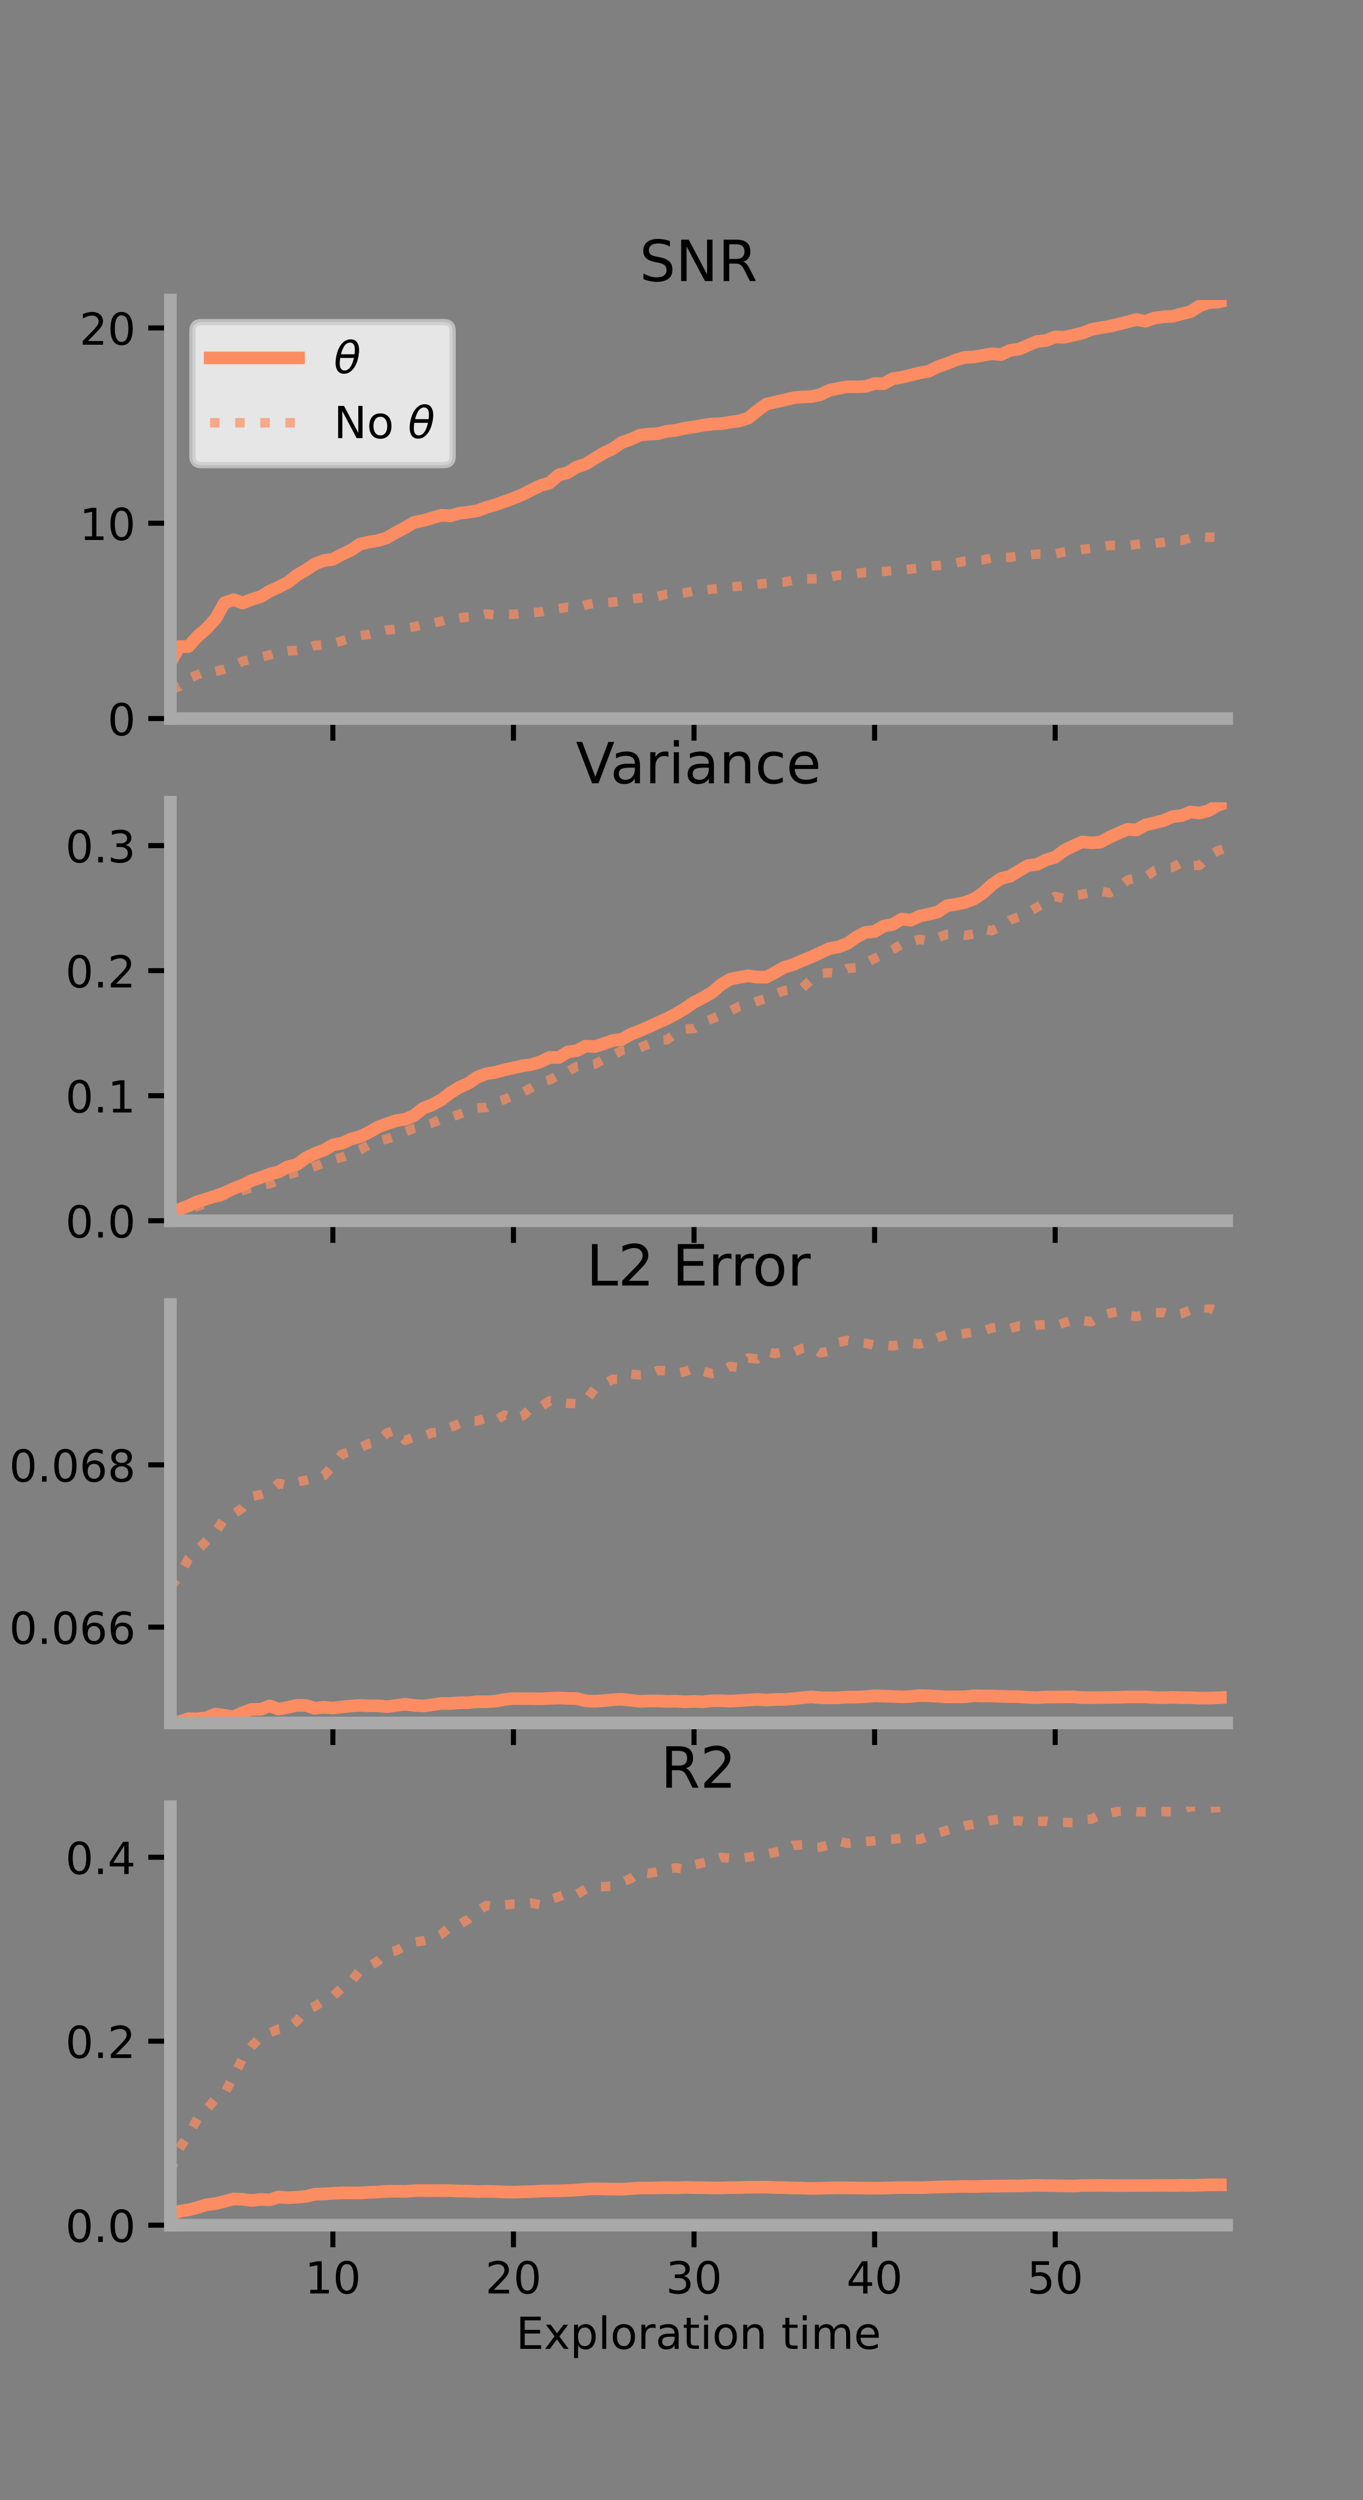 <?xml version="1.0" encoding="utf-8" standalone="no"?>
<!DOCTYPE svg PUBLIC "-//W3C//DTD SVG 1.1//EN"
  "http://www.w3.org/Graphics/SVG/1.1/DTD/svg11.dtd">
<!-- Created with matplotlib (https://matplotlib.org/) -->
<svg height="396pt" version="1.1" viewBox="0 0 216 396" width="216pt" xmlns="http://www.w3.org/2000/svg" xmlns:xlink="http://www.w3.org/1999/xlink">
 <rect x="0" y="0" width="216" height="396" fill="#808080" stroke="none"/>
 <defs>
  <style type="text/css">*{stroke-linecap:butt;stroke-linejoin:round;}</style>
 </defs>
 <g id="figure_1">
  <g id="patch_1">
   <path d="M 0 396 
L 216 396 
L 216 0 
L 0 0 
z
" style="fill:none;"/>
  </g>
  <g id="axes_1">
   <g id="patch_2">
    <path d="M 27 113.807 
L 194.4 113.807 
L 194.4 47.52 
L 27 47.52 
z
" style="fill:none;"/>
   </g>
   <g id="matplotlib.axis_1">
    <g id="xtick_1">
     <g id="line2d_1">
      <defs>
       <path d="M 0 0 
L 0 3.5 
" id="md4aacd0e52" style="stroke:#000000;stroke-width:0.8;"/>
      </defs>
      <g>
       <use style="stroke:#000000;stroke-width:0.8;" x="52.754" xlink:href="#md4aacd0e52" y="113.807"/>
      </g>
     </g>
    </g>
    <g id="xtick_2">
     <g id="line2d_2">
      <g>
       <use style="stroke:#000000;stroke-width:0.8;" x="81.369" xlink:href="#md4aacd0e52" y="113.807"/>
      </g>
     </g>
    </g>
    <g id="xtick_3">
     <g id="line2d_3">
      <g>
       <use style="stroke:#000000;stroke-width:0.8;" x="109.985" xlink:href="#md4aacd0e52" y="113.807"/>
      </g>
     </g>
    </g>
    <g id="xtick_4">
     <g id="line2d_4">
      <g>
       <use style="stroke:#000000;stroke-width:0.8;" x="138.6" xlink:href="#md4aacd0e52" y="113.807"/>
      </g>
     </g>
    </g>
    <g id="xtick_5">
     <g id="line2d_5">
      <g>
       <use style="stroke:#000000;stroke-width:0.8;" x="167.215" xlink:href="#md4aacd0e52" y="113.807"/>
      </g>
     </g>
    </g>
   </g>
   <g id="matplotlib.axis_2">
    <g id="ytick_1">
     <g id="line2d_6">
      <defs>
       <path d="M 0 0 
L -3.5 0 
" id="m53baa13ac5" style="stroke:#000000;stroke-width:0.8;"/>
      </defs>
      <g>
       <use style="stroke:#000000;stroke-width:0.8;" x="27" xlink:href="#m53baa13ac5" y="113.807"/>
      </g>
     </g>
     <g id="text_1">
      <!-- 0 -->
      <g transform="translate(17.046 116.466)scale(0.07 -0.07)">
       <defs>
        <path d="M 31.781 66.406 
Q 24.172 66.406 20.328 58.906 
Q 16.5 51.422 16.5 36.375 
Q 16.5 21.391 20.328 13.891 
Q 24.172 6.391 31.781 6.391 
Q 39.453 6.391 43.281 13.891 
Q 47.125 21.391 47.125 36.375 
Q 47.125 51.422 43.281 58.906 
Q 39.453 66.406 31.781 66.406 
z
M 31.781 74.219 
Q 44.047 74.219 50.516 64.516 
Q 56.984 54.828 56.984 36.375 
Q 56.984 17.969 50.516 8.266 
Q 44.047 -1.422 31.781 -1.422 
Q 19.531 -1.422 13.062 8.266 
Q 6.594 17.969 6.594 36.375 
Q 6.594 54.828 13.062 64.516 
Q 19.531 74.219 31.781 74.219 
z
" id="DejaVuSans-48"/>
       </defs>
       <use xlink:href="#DejaVuSans-48"/>
      </g>
     </g>
    </g>
    <g id="ytick_2">
     <g id="line2d_7">
      <g>
       <use style="stroke:#000000;stroke-width:0.8;" x="27" xlink:href="#m53baa13ac5" y="82.873"/>
      </g>
     </g>
     <g id="text_2">
      <!-- 10 -->
      <g transform="translate(12.592 85.533)scale(0.07 -0.07)">
       <defs>
        <path d="M 12.406 8.297 
L 28.516 8.297 
L 28.516 63.922 
L 10.984 60.406 
L 10.984 69.391 
L 28.422 72.906 
L 38.281 72.906 
L 38.281 8.297 
L 54.391 8.297 
L 54.391 0 
L 12.406 0 
z
" id="DejaVuSans-49"/>
       </defs>
       <use xlink:href="#DejaVuSans-49"/>
       <use x="63.623" xlink:href="#DejaVuSans-48"/>
      </g>
     </g>
    </g>
    <g id="ytick_3">
     <g id="line2d_8">
      <g>
       <use style="stroke:#000000;stroke-width:0.8;" x="27" xlink:href="#m53baa13ac5" y="51.94"/>
      </g>
     </g>
     <g id="text_3">
      <!-- 20 -->
      <g transform="translate(12.592 54.599)scale(0.07 -0.07)">
       <defs>
        <path d="M 19.188 8.297 
L 53.609 8.297 
L 53.609 0 
L 7.328 0 
L 7.328 8.297 
Q 12.938 14.109 22.625 23.891 
Q 32.328 33.688 34.812 36.531 
Q 39.547 41.844 41.422 45.531 
Q 43.312 49.219 43.312 52.781 
Q 43.312 58.594 39.234 62.25 
Q 35.156 65.922 28.609 65.922 
Q 23.969 65.922 18.812 64.312 
Q 13.672 62.703 7.812 59.422 
L 7.812 69.391 
Q 13.766 71.781 18.938 73 
Q 24.125 74.219 28.422 74.219 
Q 39.75 74.219 46.484 68.547 
Q 53.219 62.891 53.219 53.422 
Q 53.219 48.922 51.531 44.891 
Q 49.859 40.875 45.406 35.406 
Q 44.188 33.984 37.641 27.219 
Q 31.109 20.453 19.188 8.297 
z
" id="DejaVuSans-50"/>
       </defs>
       <use xlink:href="#DejaVuSans-50"/>
       <use x="63.623" xlink:href="#DejaVuSans-48"/>
      </g>
     </g>
    </g>
   </g>
   <g id="line2d_9">
    <path clip-path="url(#p9f45313290)" d="M 27 104.947 
L 28.431 102.397 
L 29.861 102.41 
L 31.292 100.796 
L 32.723 99.58 
L 34.154 97.998 
L 35.585 95.481 
L 37.015 94.975 
L 38.446 95.501 
L 39.877 94.937 
L 41.308 94.512 
L 42.738 93.627 
L 44.169 92.981 
L 45.6 92.25 
L 47.031 91.135 
L 48.461 90.284 
L 49.892 89.332 
L 51.323 88.779 
L 52.754 88.59 
L 54.184 87.815 
L 55.615 87.147 
L 57.046 86.187 
L 58.477 85.855 
L 59.908 85.62 
L 61.338 85.164 
L 62.769 84.325 
L 64.2 83.569 
L 65.631 82.744 
L 67.062 82.449 
L 68.492 82.027 
L 69.923 81.614 
L 71.354 81.709 
L 72.784 81.291 
L 74.215 81.12 
L 75.646 80.906 
L 77.076 80.356 
L 78.507 79.959 
L 79.938 79.442 
L 81.369 78.917 
L 82.799 78.342 
L 84.23 77.601 
L 85.661 76.903 
L 87.092 76.491 
L 88.522 75.237 
L 89.953 74.872 
L 91.384 73.976 
L 92.814 73.497 
L 94.245 72.624 
L 95.676 71.753 
L 97.107 71.076 
L 98.537 70.088 
L 99.968 69.579 
L 101.399 68.925 
L 102.83 68.747 
L 104.26 68.689 
L 105.691 68.307 
L 107.122 68.155 
L 108.553 67.811 
L 109.984 67.618 
L 111.414 67.352 
L 112.845 67.162 
L 114.276 67.113 
L 115.707 66.862 
L 117.138 66.675 
L 118.568 66.222 
L 119.999 65.067 
L 121.43 64.017 
L 122.86 63.677 
L 124.291 63.361 
L 125.722 63.007 
L 127.153 62.872 
L 128.584 62.815 
L 130.015 62.511 
L 131.445 61.813 
L 132.876 61.508 
L 134.307 61.248 
L 135.738 61.269 
L 137.168 61.205 
L 138.599 60.747 
L 140.03 60.776 
L 141.461 59.984 
L 142.892 59.768 
L 144.322 59.41 
L 145.753 59.058 
L 147.184 58.807 
L 148.615 58.092 
L 150.046 57.587 
L 151.476 57.021 
L 152.907 56.599 
L 154.338 56.545 
L 155.769 56.277 
L 157.199 56.029 
L 158.63 56.166 
L 160.061 55.496 
L 161.492 55.299 
L 162.923 54.671 
L 164.353 54.084 
L 165.784 53.932 
L 167.215 53.367 
L 168.646 53.42 
L 170.077 53.091 
L 171.507 52.755 
L 172.938 52.19 
L 174.369 51.923 
L 175.8 51.685 
L 177.23 51.35 
L 178.661 50.981 
L 180.092 50.602 
L 181.523 50.879 
L 182.954 50.372 
L 184.384 50.17 
L 185.815 50.105 
L 187.246 49.708 
L 188.677 49.363 
L 190.108 48.438 
L 191.538 47.937 
L 192.969 47.859 
L 194.4 47.52 
" style="fill:none;stroke:#fc8d62;stroke-linecap:square;stroke-width:2;"/>
   </g>
   <g id="line2d_10">
    <path clip-path="url(#p9f45313290)" d="M 27 109.174 
L 28.431 108.755 
L 29.861 107.481 
L 31.292 106.876 
L 32.723 106.277 
L 34.154 106.335 
L 35.585 105.989 
L 37.015 105.495 
L 38.446 104.734 
L 39.877 104.399 
L 41.308 104.064 
L 42.738 103.74 
L 44.169 103.272 
L 45.6 103.093 
L 47.031 103.038 
L 48.461 102.765 
L 49.892 102.24 
L 51.323 102.135 
L 52.754 101.908 
L 54.184 101.506 
L 55.615 101.058 
L 57.046 100.666 
L 58.477 100.49 
L 59.908 100.174 
L 61.338 99.791 
L 62.769 99.647 
L 64.2 99.488 
L 65.631 99.287 
L 67.062 98.903 
L 68.492 98.71 
L 69.923 98.402 
L 71.354 97.963 
L 72.784 97.896 
L 74.215 97.698 
L 75.646 97.566 
L 77.076 97.243 
L 78.507 97.406 
L 79.938 97.314 
L 81.369 97.303 
L 82.799 97.135 
L 84.23 97.02 
L 85.661 96.924 
L 87.092 96.591 
L 88.522 96.402 
L 89.953 96.182 
L 91.384 96.264 
L 92.814 95.812 
L 94.245 95.536 
L 95.676 95.484 
L 97.107 95.369 
L 98.537 95.197 
L 99.968 94.865 
L 101.399 94.712 
L 102.83 94.574 
L 104.26 94.447 
L 105.691 94.096 
L 107.122 94.066 
L 108.553 93.892 
L 109.984 93.601 
L 111.414 93.487 
L 112.845 93.312 
L 114.276 93.168 
L 115.707 92.985 
L 117.138 92.857 
L 118.568 92.711 
L 119.999 92.55 
L 121.43 92.384 
L 122.86 92.259 
L 124.291 92.182 
L 125.722 91.893 
L 127.153 91.65 
L 128.584 91.703 
L 130.015 91.621 
L 131.445 91.39 
L 132.876 91.098 
L 134.307 91.106 
L 135.738 90.836 
L 137.168 90.645 
L 138.599 90.603 
L 140.03 90.514 
L 141.461 90.38 
L 142.892 90.315 
L 144.322 90.132 
L 145.753 89.975 
L 147.184 89.669 
L 148.615 89.576 
L 150.046 89.429 
L 151.476 89.187 
L 152.907 88.855 
L 154.338 88.753 
L 155.769 88.692 
L 157.199 88.362 
L 158.63 88.253 
L 160.061 88.271 
L 161.492 88.053 
L 162.923 87.886 
L 164.353 87.766 
L 165.784 87.775 
L 167.215 87.735 
L 168.646 87.421 
L 170.077 87.226 
L 171.507 87.018 
L 172.938 86.846 
L 174.369 86.672 
L 175.8 86.387 
L 177.23 86.363 
L 178.661 86.427 
L 180.092 86.228 
L 181.523 86.068 
L 182.954 86.061 
L 184.384 85.883 
L 185.815 85.611 
L 187.246 85.598 
L 188.677 85.206 
L 190.108 85.026 
L 191.538 85.093 
L 192.969 85.081 
L 194.4 85.062 
" style="fill:none;stroke:#fc8d62;stroke-dasharray:1.5,2.475;stroke-dashoffset:0;stroke-opacity:0.7;stroke-width:1.5;"/>
   </g>
   <g id="patch_3">
    <path d="M 27 113.807 
L 27 47.52 
" style="fill:none;stroke:#a9a9a9;stroke-linecap:square;stroke-linejoin:miter;stroke-width:2;"/>
   </g>
   <g id="patch_4">
    <path d="M 194.4 113.807 
L 194.4 47.52 
" style="fill:none;"/>
   </g>
   <g id="patch_5">
    <path d="M 27 113.807 
L 194.4 113.807 
" style="fill:none;stroke:#a9a9a9;stroke-linecap:square;stroke-linejoin:miter;stroke-width:2;"/>
   </g>
   <g id="patch_6">
    <path d="M 27 47.52 
L 194.4 47.52 
" style="fill:none;"/>
   </g>
   <g id="text_4">
    <!-- SNR -->
    <g transform="translate(101.35 44.52)scale(0.09 -0.09)">
     <defs>
      <path d="M 53.516 70.516 
L 53.516 60.891 
Q 47.906 63.578 42.922 64.891 
Q 37.938 66.219 33.297 66.219 
Q 25.25 66.219 20.875 63.094 
Q 16.5 59.969 16.5 54.203 
Q 16.5 49.359 19.406 46.891 
Q 22.312 44.438 30.422 42.922 
L 36.375 41.703 
Q 47.406 39.594 52.656 34.297 
Q 57.906 29 57.906 20.125 
Q 57.906 9.516 50.797 4.047 
Q 43.703 -1.422 29.984 -1.422 
Q 24.812 -1.422 18.969 -0.25 
Q 13.141 0.922 6.891 3.219 
L 6.891 13.375 
Q 12.891 10.016 18.656 8.297 
Q 24.422 6.594 29.984 6.594 
Q 38.422 6.594 43.016 9.906 
Q 47.609 13.234 47.609 19.391 
Q 47.609 24.75 44.312 27.781 
Q 41.016 30.812 33.5 32.328 
L 27.484 33.5 
Q 16.453 35.688 11.516 40.375 
Q 6.594 45.062 6.594 53.422 
Q 6.594 63.094 13.406 68.656 
Q 20.219 74.219 32.172 74.219 
Q 37.312 74.219 42.625 73.281 
Q 47.953 72.359 53.516 70.516 
z
" id="DejaVuSans-83"/>
      <path d="M 9.812 72.906 
L 23.094 72.906 
L 55.422 11.922 
L 55.422 72.906 
L 64.984 72.906 
L 64.984 0 
L 51.703 0 
L 19.391 60.984 
L 19.391 0 
L 9.812 0 
z
" id="DejaVuSans-78"/>
      <path d="M 44.391 34.188 
Q 47.562 33.109 50.562 29.594 
Q 53.562 26.078 56.594 19.922 
L 66.609 0 
L 56 0 
L 46.688 18.703 
Q 43.062 26.031 39.672 28.422 
Q 36.281 30.812 30.422 30.812 
L 19.672 30.812 
L 19.672 0 
L 9.812 0 
L 9.812 72.906 
L 32.078 72.906 
Q 44.578 72.906 50.734 67.672 
Q 56.891 62.453 56.891 51.906 
Q 56.891 45.016 53.688 40.469 
Q 50.484 35.938 44.391 34.188 
z
M 19.672 64.797 
L 19.672 38.922 
L 32.078 38.922 
Q 39.203 38.922 42.844 42.219 
Q 46.484 45.516 46.484 51.906 
Q 46.484 58.297 42.844 61.547 
Q 39.203 64.797 32.078 64.797 
z
" id="DejaVuSans-82"/>
     </defs>
     <use xlink:href="#DejaVuSans-83"/>
     <use x="63.477" xlink:href="#DejaVuSans-78"/>
     <use x="138.281" xlink:href="#DejaVuSans-82"/>
    </g>
   </g>
   <g id="legend_1">
    <g id="patch_7">
     <path d="M 31.9 73.669 
L 70.33 73.669 
Q 71.73 73.669 71.73 72.269 
L 71.73 52.42 
Q 71.73 51.02 70.33 51.02 
L 31.9 51.02 
Q 30.5 51.02 30.5 52.42 
L 30.5 72.269 
Q 30.5 73.669 31.9 73.669 
z
" style="fill:#ffffff;opacity:0.8;stroke:#cccccc;stroke-linejoin:miter;"/>
    </g>
    <g id="line2d_11">
     <path d="M 33.3 56.689 
L 47.3 56.689 
" style="fill:none;stroke:#fc8d62;stroke-linecap:square;stroke-width:2;"/>
    </g>
    <g id="line2d_12"/>
    <g id="text_5">
     <!-- $\theta$ -->
     <g transform="translate(52.9 59.139)scale(0.07 -0.07)">
      <defs>
       <path d="M 45.516 34.672 
L 14.453 34.672 
Q 12.359 20.062 14.5 13.875 
Q 17.188 6.25 24.469 6.25 
Q 31.781 6.25 37.359 13.922 
Q 42.234 20.656 45.516 34.672 
z
M 47.016 42.969 
Q 48.344 56.844 46.625 61.719 
Q 43.953 69.438 36.766 69.438 
Q 29.297 69.438 23.828 61.812 
Q 19.531 55.672 16.156 42.969 
z
M 38.188 76.766 
Q 49.906 76.766 54.594 66.406 
Q 59.281 56.109 55.719 37.844 
Q 52.203 19.625 43.453 9.281 
Q 34.766 -1.125 23.047 -1.125 
Q 11.281 -1.125 6.641 9.281 
Q 2 19.625 5.516 37.844 
Q 9.078 56.109 17.719 66.406 
Q 26.422 76.766 38.188 76.766 
z
" id="DejaVuSans-Oblique-952"/>
      </defs>
      <use transform="translate(0 0.234)" xlink:href="#DejaVuSans-Oblique-952"/>
     </g>
    </g>
    <g id="line2d_13">
     <path d="M 33.3 66.964 
L 47.3 66.964 
" style="fill:none;stroke:#fc8d62;stroke-dasharray:1.5,2.475;stroke-dashoffset:0;stroke-opacity:0.7;stroke-width:1.5;"/>
    </g>
    <g id="line2d_14"/>
    <g id="text_6">
     <!-- No $\theta$ -->
     <g transform="translate(52.9 69.414)scale(0.07 -0.07)">
      <defs>
       <path d="M 30.609 48.391 
Q 23.391 48.391 19.188 42.75 
Q 14.984 37.109 14.984 27.297 
Q 14.984 17.484 19.156 11.844 
Q 23.344 6.203 30.609 6.203 
Q 37.797 6.203 41.984 11.859 
Q 46.188 17.531 46.188 27.297 
Q 46.188 37.016 41.984 42.703 
Q 37.797 48.391 30.609 48.391 
z
M 30.609 56 
Q 42.328 56 49.016 48.375 
Q 55.719 40.766 55.719 27.297 
Q 55.719 13.875 49.016 6.219 
Q 42.328 -1.422 30.609 -1.422 
Q 18.844 -1.422 12.172 6.219 
Q 5.516 13.875 5.516 27.297 
Q 5.516 40.766 12.172 48.375 
Q 18.844 56 30.609 56 
z
" id="DejaVuSans-111"/>
       <path id="DejaVuSans-32"/>
      </defs>
      <use transform="translate(0 0.234)" xlink:href="#DejaVuSans-78"/>
      <use transform="translate(74.805 0.234)" xlink:href="#DejaVuSans-111"/>
      <use transform="translate(135.986 0.234)" xlink:href="#DejaVuSans-32"/>
      <use transform="translate(167.773 0.234)" xlink:href="#DejaVuSans-Oblique-952"/>
     </g>
    </g>
   </g>
  </g>
  <g id="axes_2">
   <g id="patch_8">
    <path d="M 27 193.351 
L 194.4 193.351 
L 194.4 127.064 
L 27 127.064 
z
" style="fill:none;"/>
   </g>
   <g id="matplotlib.axis_3">
    <g id="xtick_6">
     <g id="line2d_15">
      <g>
       <use style="stroke:#000000;stroke-width:0.8;" x="52.754" xlink:href="#md4aacd0e52" y="193.351"/>
      </g>
     </g>
    </g>
    <g id="xtick_7">
     <g id="line2d_16">
      <g>
       <use style="stroke:#000000;stroke-width:0.8;" x="81.369" xlink:href="#md4aacd0e52" y="193.351"/>
      </g>
     </g>
    </g>
    <g id="xtick_8">
     <g id="line2d_17">
      <g>
       <use style="stroke:#000000;stroke-width:0.8;" x="109.985" xlink:href="#md4aacd0e52" y="193.351"/>
      </g>
     </g>
    </g>
    <g id="xtick_9">
     <g id="line2d_18">
      <g>
       <use style="stroke:#000000;stroke-width:0.8;" x="138.6" xlink:href="#md4aacd0e52" y="193.351"/>
      </g>
     </g>
    </g>
    <g id="xtick_10">
     <g id="line2d_19">
      <g>
       <use style="stroke:#000000;stroke-width:0.8;" x="167.215" xlink:href="#md4aacd0e52" y="193.351"/>
      </g>
     </g>
    </g>
   </g>
   <g id="matplotlib.axis_4">
    <g id="ytick_4">
     <g id="line2d_20">
      <g>
       <use style="stroke:#000000;stroke-width:0.8;" x="27" xlink:href="#m53baa13ac5" y="193.351"/>
      </g>
     </g>
     <g id="text_7">
      <!-- 0.0 -->
      <g transform="translate(10.368 196.011)scale(0.07 -0.07)">
       <defs>
        <path d="M 10.688 12.406 
L 21 12.406 
L 21 0 
L 10.688 0 
z
" id="DejaVuSans-46"/>
       </defs>
       <use xlink:href="#DejaVuSans-48"/>
       <use x="63.623" xlink:href="#DejaVuSans-46"/>
       <use x="95.41" xlink:href="#DejaVuSans-48"/>
      </g>
     </g>
    </g>
    <g id="ytick_5">
     <g id="line2d_21">
      <g>
       <use style="stroke:#000000;stroke-width:0.8;" x="27" xlink:href="#m53baa13ac5" y="173.546"/>
      </g>
     </g>
     <g id="text_8">
      <!-- 0.1 -->
      <g transform="translate(10.368 176.205)scale(0.07 -0.07)">
       <use xlink:href="#DejaVuSans-48"/>
       <use x="63.623" xlink:href="#DejaVuSans-46"/>
       <use x="95.41" xlink:href="#DejaVuSans-49"/>
      </g>
     </g>
    </g>
    <g id="ytick_6">
     <g id="line2d_22">
      <g>
       <use style="stroke:#000000;stroke-width:0.8;" x="27" xlink:href="#m53baa13ac5" y="153.74"/>
      </g>
     </g>
     <g id="text_9">
      <!-- 0.2 -->
      <g transform="translate(10.368 156.4)scale(0.07 -0.07)">
       <use xlink:href="#DejaVuSans-48"/>
       <use x="63.623" xlink:href="#DejaVuSans-46"/>
       <use x="95.41" xlink:href="#DejaVuSans-50"/>
      </g>
     </g>
    </g>
    <g id="ytick_7">
     <g id="line2d_23">
      <g>
       <use style="stroke:#000000;stroke-width:0.8;" x="27" xlink:href="#m53baa13ac5" y="133.935"/>
      </g>
     </g>
     <g id="text_10">
      <!-- 0.3 -->
      <g transform="translate(10.368 136.594)scale(0.07 -0.07)">
       <defs>
        <path d="M 40.578 39.312 
Q 47.656 37.797 51.625 33 
Q 55.609 28.219 55.609 21.188 
Q 55.609 10.406 48.188 4.484 
Q 40.766 -1.422 27.094 -1.422 
Q 22.516 -1.422 17.656 -0.516 
Q 12.797 0.391 7.625 2.203 
L 7.625 11.719 
Q 11.719 9.328 16.594 8.109 
Q 21.484 6.891 26.812 6.891 
Q 36.078 6.891 40.938 10.547 
Q 45.797 14.203 45.797 21.188 
Q 45.797 27.641 41.281 31.266 
Q 36.766 34.906 28.719 34.906 
L 20.219 34.906 
L 20.219 43.016 
L 29.109 43.016 
Q 36.375 43.016 40.234 45.922 
Q 44.094 48.828 44.094 54.297 
Q 44.094 59.906 40.109 62.906 
Q 36.141 65.922 28.719 65.922 
Q 24.656 65.922 20.016 65.031 
Q 15.375 64.156 9.812 62.312 
L 9.812 71.094 
Q 15.438 72.656 20.344 73.438 
Q 25.25 74.219 29.594 74.219 
Q 40.828 74.219 47.359 69.109 
Q 53.906 64.016 53.906 55.328 
Q 53.906 49.266 50.438 45.094 
Q 46.969 40.922 40.578 39.312 
z
" id="DejaVuSans-51"/>
       </defs>
       <use xlink:href="#DejaVuSans-48"/>
       <use x="63.623" xlink:href="#DejaVuSans-46"/>
       <use x="95.41" xlink:href="#DejaVuSans-51"/>
      </g>
     </g>
    </g>
   </g>
   <g id="line2d_24">
    <path clip-path="url(#pbd7b690369)" d="M 27 192.144 
L 28.431 191.546 
L 29.861 190.994 
L 31.292 190.325 
L 32.723 189.897 
L 34.154 189.448 
L 35.585 188.92 
L 37.015 188.259 
L 38.446 187.706 
L 39.877 186.979 
L 41.308 186.509 
L 42.738 185.961 
L 44.169 185.603 
L 45.6 184.799 
L 47.031 184.457 
L 48.461 183.411 
L 49.892 182.699 
L 51.323 182.176 
L 52.754 181.34 
L 54.184 181.079 
L 55.615 180.412 
L 57.046 180.026 
L 58.477 179.343 
L 59.908 178.503 
L 61.338 177.983 
L 62.769 177.508 
L 64.2 177.282 
L 65.631 176.684 
L 67.062 175.535 
L 68.492 174.979 
L 69.923 174.21 
L 71.354 173.11 
L 72.784 172.213 
L 74.215 171.589 
L 75.646 170.602 
L 77.076 170.07 
L 78.507 169.845 
L 79.938 169.449 
L 81.369 169.132 
L 82.799 168.814 
L 84.23 168.604 
L 85.661 168.178 
L 87.092 167.482 
L 88.522 167.507 
L 89.953 166.629 
L 91.384 166.405 
L 92.814 165.698 
L 94.245 165.763 
L 95.676 165.316 
L 97.107 164.802 
L 98.537 164.614 
L 99.968 163.818 
L 101.399 163.257 
L 102.83 162.64 
L 104.26 161.977 
L 105.691 161.334 
L 107.122 160.589 
L 108.553 159.736 
L 109.984 158.745 
L 111.414 158.012 
L 112.845 157.182 
L 114.276 155.949 
L 115.707 155.096 
L 117.138 154.799 
L 118.568 154.555 
L 119.999 154.766 
L 121.43 154.779 
L 122.86 154.011 
L 124.291 153.206 
L 125.722 152.774 
L 127.153 152.148 
L 128.584 151.562 
L 130.015 150.902 
L 131.445 150.231 
L 132.876 149.972 
L 134.307 149.423 
L 135.738 148.407 
L 137.168 147.669 
L 138.599 147.536 
L 140.03 146.684 
L 141.461 146.421 
L 142.892 145.56 
L 144.322 145.761 
L 145.753 145.096 
L 147.184 144.785 
L 148.615 144.446 
L 150.046 143.464 
L 151.476 143.247 
L 152.907 142.94 
L 154.338 142.395 
L 155.769 141.447 
L 157.199 140.117 
L 158.63 139.142 
L 160.061 138.797 
L 161.492 137.913 
L 162.923 137.086 
L 164.353 136.904 
L 165.784 136.195 
L 167.215 135.773 
L 168.646 134.689 
L 170.077 133.984 
L 171.507 133.35 
L 172.938 133.492 
L 174.369 133.394 
L 175.8 132.617 
L 177.23 131.975 
L 178.661 131.364 
L 180.092 131.458 
L 181.523 130.665 
L 182.954 130.327 
L 184.384 129.96 
L 185.815 129.34 
L 187.246 129.184 
L 188.677 128.604 
L 190.108 128.781 
L 191.538 128.386 
L 192.969 127.546 
L 194.4 127.064 
" style="fill:none;stroke:#fc8d62;stroke-linecap:square;stroke-width:2;"/>
   </g>
   <g id="line2d_25">
    <path clip-path="url(#pbd7b690369)" d="M 27 192.422 
L 28.431 191.992 
L 29.861 191.511 
L 31.292 191.066 
L 32.723 190.569 
L 34.154 189.88 
L 35.585 189.319 
L 37.015 188.873 
L 38.446 188.565 
L 39.877 188.111 
L 41.308 187.761 
L 42.738 187.483 
L 44.169 186.945 
L 45.6 186.127 
L 47.031 185.613 
L 48.461 185.225 
L 49.892 184.738 
L 51.323 184.15 
L 52.754 183.674 
L 54.184 183.296 
L 55.615 182.68 
L 57.046 182.116 
L 58.477 181.327 
L 59.908 180.753 
L 61.338 180.385 
L 62.769 179.88 
L 64.2 179.28 
L 65.631 178.706 
L 67.062 178.324 
L 68.492 177.882 
L 69.923 177.253 
L 71.354 177.016 
L 72.784 176.474 
L 74.215 175.92 
L 75.646 175.493 
L 77.076 175.411 
L 78.507 174.601 
L 79.938 174.145 
L 81.369 173.48 
L 82.799 173.039 
L 84.23 172.269 
L 85.661 171.434 
L 87.092 171.053 
L 88.522 170.274 
L 89.953 169.77 
L 91.384 168.922 
L 92.814 168.832 
L 94.245 168.558 
L 95.676 167.775 
L 97.107 167.145 
L 98.537 166.395 
L 99.968 166.265 
L 101.399 165.936 
L 102.83 165.359 
L 104.26 164.791 
L 105.691 164.677 
L 107.122 163.641 
L 108.553 163.001 
L 109.984 162.909 
L 111.414 161.938 
L 112.845 161.366 
L 114.276 160.738 
L 115.707 160.127 
L 117.138 159.403 
L 118.568 159.106 
L 119.999 158.567 
L 121.43 158.135 
L 122.86 157.432 
L 124.291 156.893 
L 125.722 156.668 
L 127.153 156.457 
L 128.584 155.159 
L 130.015 154.2 
L 131.445 154.063 
L 132.876 154.223 
L 134.307 153.391 
L 135.738 153.26 
L 137.168 152.51 
L 138.599 151.787 
L 140.03 151.095 
L 141.461 150.415 
L 142.892 149.532 
L 144.322 149.184 
L 145.753 148.772 
L 147.184 149.066 
L 148.615 148.504 
L 150.046 147.997 
L 151.476 147.955 
L 152.907 148.158 
L 154.338 147.93 
L 155.769 147.115 
L 157.199 147.411 
L 158.63 146.686 
L 160.061 145.731 
L 161.492 145.216 
L 162.923 144.515 
L 164.353 143.699 
L 165.784 142.843 
L 167.215 141.989 
L 168.646 142.321 
L 170.077 141.864 
L 171.507 141.657 
L 172.938 141.325 
L 174.369 141.137 
L 175.8 141.434 
L 177.23 140.62 
L 178.661 139.384 
L 180.092 139.062 
L 181.523 138.929 
L 182.954 137.908 
L 184.384 137.465 
L 185.815 137.387 
L 187.246 136.611 
L 188.677 137.134 
L 190.108 137.054 
L 191.538 135.573 
L 192.969 134.779 
L 194.4 134.22 
" style="fill:none;stroke:#fc8d62;stroke-dasharray:1.5,2.475;stroke-dashoffset:0;stroke-opacity:0.7;stroke-width:1.5;"/>
   </g>
   <g id="patch_9">
    <path d="M 27 193.351 
L 27 127.064 
" style="fill:none;stroke:#a9a9a9;stroke-linecap:square;stroke-linejoin:miter;stroke-width:2;"/>
   </g>
   <g id="patch_10">
    <path d="M 194.4 193.351 
L 194.4 127.064 
" style="fill:none;"/>
   </g>
   <g id="patch_11">
    <path d="M 27 193.351 
L 194.4 193.351 
" style="fill:none;stroke:#a9a9a9;stroke-linecap:square;stroke-linejoin:miter;stroke-width:2;"/>
   </g>
   <g id="patch_12">
    <path d="M 27 127.064 
L 194.4 127.064 
" style="fill:none;"/>
   </g>
   <g id="text_11">
    <!-- Variance -->
    <g transform="translate(91.26 124.064)scale(0.09 -0.09)">
     <defs>
      <path d="M 28.609 0 
L 0.781 72.906 
L 11.078 72.906 
L 34.188 11.531 
L 57.328 72.906 
L 67.578 72.906 
L 39.797 0 
z
" id="DejaVuSans-86"/>
      <path d="M 34.281 27.484 
Q 23.391 27.484 19.188 25 
Q 14.984 22.516 14.984 16.5 
Q 14.984 11.719 18.141 8.906 
Q 21.297 6.109 26.703 6.109 
Q 34.188 6.109 38.703 11.406 
Q 43.219 16.703 43.219 25.484 
L 43.219 27.484 
z
M 52.203 31.203 
L 52.203 0 
L 43.219 0 
L 43.219 8.297 
Q 40.141 3.328 35.547 0.953 
Q 30.953 -1.422 24.312 -1.422 
Q 15.922 -1.422 10.953 3.297 
Q 6 8.016 6 15.922 
Q 6 25.141 12.172 29.828 
Q 18.359 34.516 30.609 34.516 
L 43.219 34.516 
L 43.219 35.406 
Q 43.219 41.609 39.141 45 
Q 35.062 48.391 27.688 48.391 
Q 23 48.391 18.547 47.266 
Q 14.109 46.141 10.016 43.891 
L 10.016 52.203 
Q 14.938 54.109 19.578 55.047 
Q 24.219 56 28.609 56 
Q 40.484 56 46.344 49.844 
Q 52.203 43.703 52.203 31.203 
z
" id="DejaVuSans-97"/>
      <path d="M 41.109 46.297 
Q 39.594 47.172 37.812 47.578 
Q 36.031 48 33.891 48 
Q 26.266 48 22.188 43.047 
Q 18.109 38.094 18.109 28.812 
L 18.109 0 
L 9.078 0 
L 9.078 54.688 
L 18.109 54.688 
L 18.109 46.188 
Q 20.953 51.172 25.484 53.578 
Q 30.031 56 36.531 56 
Q 37.453 56 38.578 55.875 
Q 39.703 55.766 41.062 55.516 
z
" id="DejaVuSans-114"/>
      <path d="M 9.422 54.688 
L 18.406 54.688 
L 18.406 0 
L 9.422 0 
z
M 9.422 75.984 
L 18.406 75.984 
L 18.406 64.594 
L 9.422 64.594 
z
" id="DejaVuSans-105"/>
      <path d="M 54.891 33.016 
L 54.891 0 
L 45.906 0 
L 45.906 32.719 
Q 45.906 40.484 42.875 44.328 
Q 39.844 48.188 33.797 48.188 
Q 26.516 48.188 22.312 43.547 
Q 18.109 38.922 18.109 30.906 
L 18.109 0 
L 9.078 0 
L 9.078 54.688 
L 18.109 54.688 
L 18.109 46.188 
Q 21.344 51.125 25.703 53.562 
Q 30.078 56 35.797 56 
Q 45.219 56 50.047 50.172 
Q 54.891 44.344 54.891 33.016 
z
" id="DejaVuSans-110"/>
      <path d="M 48.781 52.594 
L 48.781 44.188 
Q 44.969 46.297 41.141 47.344 
Q 37.312 48.391 33.406 48.391 
Q 24.656 48.391 19.812 42.844 
Q 14.984 37.312 14.984 27.297 
Q 14.984 17.281 19.812 11.734 
Q 24.656 6.203 33.406 6.203 
Q 37.312 6.203 41.141 7.25 
Q 44.969 8.297 48.781 10.406 
L 48.781 2.094 
Q 45.016 0.344 40.984 -0.531 
Q 36.969 -1.422 32.422 -1.422 
Q 20.062 -1.422 12.781 6.344 
Q 5.516 14.109 5.516 27.297 
Q 5.516 40.672 12.859 48.328 
Q 20.219 56 33.016 56 
Q 37.156 56 41.109 55.141 
Q 45.062 54.297 48.781 52.594 
z
" id="DejaVuSans-99"/>
      <path d="M 56.203 29.594 
L 56.203 25.203 
L 14.891 25.203 
Q 15.484 15.922 20.484 11.062 
Q 25.484 6.203 34.422 6.203 
Q 39.594 6.203 44.453 7.469 
Q 49.312 8.734 54.109 11.281 
L 54.109 2.781 
Q 49.266 0.734 44.188 -0.344 
Q 39.109 -1.422 33.891 -1.422 
Q 20.797 -1.422 13.156 6.188 
Q 5.516 13.812 5.516 26.812 
Q 5.516 40.234 12.766 48.109 
Q 20.016 56 32.328 56 
Q 43.359 56 49.781 48.891 
Q 56.203 41.797 56.203 29.594 
z
M 47.219 32.234 
Q 47.125 39.594 43.094 43.984 
Q 39.062 48.391 32.422 48.391 
Q 24.906 48.391 20.391 44.141 
Q 15.875 39.891 15.188 32.172 
z
" id="DejaVuSans-101"/>
     </defs>
     <use xlink:href="#DejaVuSans-86"/>
     <use x="60.658" xlink:href="#DejaVuSans-97"/>
     <use x="121.938" xlink:href="#DejaVuSans-114"/>
     <use x="163.051" xlink:href="#DejaVuSans-105"/>
     <use x="190.834" xlink:href="#DejaVuSans-97"/>
     <use x="252.113" xlink:href="#DejaVuSans-110"/>
     <use x="315.492" xlink:href="#DejaVuSans-99"/>
     <use x="370.473" xlink:href="#DejaVuSans-101"/>
    </g>
   </g>
  </g>
  <g id="axes_3">
   <g id="patch_13">
    <path d="M 27 272.896 
L 194.4 272.896 
L 194.4 206.609 
L 27 206.609 
z
" style="fill:none;"/>
   </g>
   <g id="matplotlib.axis_5">
    <g id="xtick_11">
     <g id="line2d_26">
      <g>
       <use style="stroke:#000000;stroke-width:0.8;" x="52.754" xlink:href="#md4aacd0e52" y="272.896"/>
      </g>
     </g>
    </g>
    <g id="xtick_12">
     <g id="line2d_27">
      <g>
       <use style="stroke:#000000;stroke-width:0.8;" x="81.369" xlink:href="#md4aacd0e52" y="272.896"/>
      </g>
     </g>
    </g>
    <g id="xtick_13">
     <g id="line2d_28">
      <g>
       <use style="stroke:#000000;stroke-width:0.8;" x="109.985" xlink:href="#md4aacd0e52" y="272.896"/>
      </g>
     </g>
    </g>
    <g id="xtick_14">
     <g id="line2d_29">
      <g>
       <use style="stroke:#000000;stroke-width:0.8;" x="138.6" xlink:href="#md4aacd0e52" y="272.896"/>
      </g>
     </g>
    </g>
    <g id="xtick_15">
     <g id="line2d_30">
      <g>
       <use style="stroke:#000000;stroke-width:0.8;" x="167.215" xlink:href="#md4aacd0e52" y="272.896"/>
      </g>
     </g>
    </g>
   </g>
   <g id="matplotlib.axis_6">
    <g id="ytick_8">
     <g id="line2d_31">
      <g>
       <use style="stroke:#000000;stroke-width:0.8;" x="27" xlink:href="#m53baa13ac5" y="257.715"/>
      </g>
     </g>
     <g id="text_12">
      <!-- 0.066 -->
      <g transform="translate(1.46 260.375)scale(0.07 -0.07)">
       <defs>
        <path d="M 33.016 40.375 
Q 26.375 40.375 22.484 35.828 
Q 18.609 31.297 18.609 23.391 
Q 18.609 15.531 22.484 10.953 
Q 26.375 6.391 33.016 6.391 
Q 39.656 6.391 43.531 10.953 
Q 47.406 15.531 47.406 23.391 
Q 47.406 31.297 43.531 35.828 
Q 39.656 40.375 33.016 40.375 
z
M 52.594 71.297 
L 52.594 62.312 
Q 48.875 64.062 45.094 64.984 
Q 41.312 65.922 37.594 65.922 
Q 27.828 65.922 22.672 59.328 
Q 17.531 52.734 16.797 39.406 
Q 19.672 43.656 24.016 45.922 
Q 28.375 48.188 33.594 48.188 
Q 44.578 48.188 50.953 41.516 
Q 57.328 34.859 57.328 23.391 
Q 57.328 12.156 50.688 5.359 
Q 44.047 -1.422 33.016 -1.422 
Q 20.359 -1.422 13.672 8.266 
Q 6.984 17.969 6.984 36.375 
Q 6.984 53.656 15.188 63.938 
Q 23.391 74.219 37.203 74.219 
Q 40.922 74.219 44.703 73.484 
Q 48.484 72.75 52.594 71.297 
z
" id="DejaVuSans-54"/>
       </defs>
       <use xlink:href="#DejaVuSans-48"/>
       <use x="63.623" xlink:href="#DejaVuSans-46"/>
       <use x="95.41" xlink:href="#DejaVuSans-48"/>
       <use x="159.033" xlink:href="#DejaVuSans-54"/>
       <use x="222.656" xlink:href="#DejaVuSans-54"/>
      </g>
     </g>
    </g>
    <g id="ytick_9">
     <g id="line2d_32">
      <g>
       <use style="stroke:#000000;stroke-width:0.8;" x="27" xlink:href="#m53baa13ac5" y="232.017"/>
      </g>
     </g>
     <g id="text_13">
      <!-- 0.068 -->
      <g transform="translate(1.46 234.676)scale(0.07 -0.07)">
       <defs>
        <path d="M 31.781 34.625 
Q 24.75 34.625 20.719 30.859 
Q 16.703 27.094 16.703 20.516 
Q 16.703 13.922 20.719 10.156 
Q 24.75 6.391 31.781 6.391 
Q 38.812 6.391 42.859 10.172 
Q 46.922 13.969 46.922 20.516 
Q 46.922 27.094 42.891 30.859 
Q 38.875 34.625 31.781 34.625 
z
M 21.922 38.812 
Q 15.578 40.375 12.031 44.719 
Q 8.5 49.078 8.5 55.328 
Q 8.5 64.062 14.719 69.141 
Q 20.953 74.219 31.781 74.219 
Q 42.672 74.219 48.875 69.141 
Q 55.078 64.062 55.078 55.328 
Q 55.078 49.078 51.531 44.719 
Q 48 40.375 41.703 38.812 
Q 48.828 37.156 52.797 32.312 
Q 56.781 27.484 56.781 20.516 
Q 56.781 9.906 50.312 4.234 
Q 43.844 -1.422 31.781 -1.422 
Q 19.734 -1.422 13.25 4.234 
Q 6.781 9.906 6.781 20.516 
Q 6.781 27.484 10.781 32.312 
Q 14.797 37.156 21.922 38.812 
z
M 18.312 54.391 
Q 18.312 48.734 21.844 45.562 
Q 25.391 42.391 31.781 42.391 
Q 38.141 42.391 41.719 45.562 
Q 45.312 48.734 45.312 54.391 
Q 45.312 60.062 41.719 63.234 
Q 38.141 66.406 31.781 66.406 
Q 25.391 66.406 21.844 63.234 
Q 18.312 60.062 18.312 54.391 
z
" id="DejaVuSans-56"/>
       </defs>
       <use xlink:href="#DejaVuSans-48"/>
       <use x="63.623" xlink:href="#DejaVuSans-46"/>
       <use x="95.41" xlink:href="#DejaVuSans-48"/>
       <use x="159.033" xlink:href="#DejaVuSans-54"/>
       <use x="222.656" xlink:href="#DejaVuSans-56"/>
      </g>
     </g>
    </g>
   </g>
   <g id="line2d_33">
    <path clip-path="url(#p801f1b7459)" d="M 27 272.896 
L 28.431 272.682 
L 29.861 272.219 
L 31.292 272.243 
L 32.723 272.067 
L 34.154 271.491 
L 35.585 271.694 
L 37.015 271.918 
L 38.446 271.264 
L 39.877 270.746 
L 41.308 270.737 
L 42.738 270.189 
L 44.169 270.708 
L 45.6 270.436 
L 47.031 270.103 
L 48.461 270.123 
L 49.892 270.578 
L 51.323 270.396 
L 52.754 270.536 
L 54.184 270.363 
L 55.615 270.213 
L 57.046 270.122 
L 58.477 270.182 
L 59.908 270.182 
L 61.338 270.328 
L 62.769 270.126 
L 64.2 269.936 
L 65.631 270.119 
L 67.062 270.207 
L 68.492 270.024 
L 69.923 269.803 
L 71.354 269.812 
L 72.784 269.701 
L 74.215 269.687 
L 75.646 269.523 
L 77.076 269.544 
L 78.507 269.455 
L 79.938 269.182 
L 81.369 269.031 
L 82.799 269.049 
L 84.23 269.049 
L 85.661 269.07 
L 87.092 269.001 
L 88.522 268.943 
L 89.953 269.002 
L 91.384 269.031 
L 92.814 269.387 
L 94.245 269.462 
L 95.676 269.359 
L 97.107 269.216 
L 98.537 269.145 
L 99.968 269.313 
L 101.399 269.473 
L 102.83 269.421 
L 104.26 269.405 
L 105.691 269.483 
L 107.122 269.452 
L 108.553 269.545 
L 109.984 269.476 
L 111.414 269.546 
L 112.845 269.374 
L 114.276 269.368 
L 115.707 269.441 
L 117.138 269.361 
L 118.568 269.273 
L 119.999 269.169 
L 121.43 269.268 
L 122.86 269.164 
L 124.291 269.179 
L 125.722 269.057 
L 127.153 268.898 
L 128.584 268.771 
L 130.015 268.897 
L 131.445 268.933 
L 132.876 268.901 
L 134.307 268.8 
L 135.738 268.801 
L 137.168 268.741 
L 138.599 268.594 
L 140.03 268.644 
L 141.461 268.698 
L 142.892 268.758 
L 144.322 268.706 
L 145.753 268.557 
L 147.184 268.594 
L 148.615 268.675 
L 150.046 268.772 
L 151.476 268.762 
L 152.907 268.753 
L 154.338 268.586 
L 155.769 268.631 
L 157.199 268.619 
L 158.63 268.675 
L 160.061 268.717 
L 161.492 268.735 
L 162.923 268.842 
L 164.353 268.899 
L 165.784 268.784 
L 167.215 268.789 
L 168.646 268.776 
L 170.077 268.759 
L 171.507 268.885 
L 172.938 268.896 
L 174.369 268.883 
L 175.8 268.856 
L 177.23 268.826 
L 178.661 268.78 
L 180.092 268.784 
L 181.523 268.769 
L 182.954 268.873 
L 184.384 268.906 
L 185.815 268.841 
L 187.246 268.894 
L 188.677 268.899 
L 190.108 268.964 
L 191.538 268.956 
L 192.969 268.913 
L 194.4 268.831 
" style="fill:none;stroke:#fc8d62;stroke-linecap:square;stroke-width:2;"/>
   </g>
   <g id="line2d_34">
    <path clip-path="url(#p801f1b7459)" d="M 27 251.358 
L 28.431 249.667 
L 29.861 246.872 
L 31.292 245.488 
L 32.723 244.059 
L 34.154 242.626 
L 35.585 240.53 
L 37.015 239.805 
L 38.446 238.838 
L 39.877 236.995 
L 41.308 236.733 
L 42.738 236.261 
L 44.169 234.939 
L 45.6 235.275 
L 47.031 234.717 
L 48.461 234.461 
L 49.892 234.055 
L 51.323 233.713 
L 52.754 232.153 
L 54.184 230.328 
L 55.615 229.903 
L 57.046 229.295 
L 58.477 228.655 
L 59.908 228.334 
L 61.338 226.951 
L 62.769 226.527 
L 64.2 228.14 
L 65.631 227.596 
L 67.062 227.493 
L 68.492 226.934 
L 69.923 226.781 
L 71.354 226.067 
L 72.784 225.511 
L 74.215 225.095 
L 75.646 225.051 
L 77.076 224.559 
L 78.507 224.984 
L 79.938 224.116 
L 81.369 224.717 
L 82.799 224.295 
L 84.23 222.996 
L 85.661 222.856 
L 87.092 221.874 
L 88.522 222.072 
L 89.953 222.255 
L 91.384 222.317 
L 92.814 221.83 
L 94.245 220.004 
L 95.676 219.187 
L 97.107 218.468 
L 98.537 218.477 
L 99.968 217.681 
L 101.399 217.761 
L 102.83 217.709 
L 104.26 217.069 
L 105.691 217.124 
L 107.122 217.505 
L 108.553 217.251 
L 109.984 216.699 
L 111.414 217.2 
L 112.845 217.573 
L 114.276 217.223 
L 115.707 216.418 
L 117.138 216.601 
L 118.568 215.085 
L 119.999 215.252 
L 121.43 214.08 
L 122.86 214.388 
L 124.291 214.04 
L 125.722 214.174 
L 127.153 213.564 
L 128.584 213.374 
L 130.015 214.275 
L 131.445 213.973 
L 132.876 212.592 
L 134.307 212.294 
L 135.738 212.634 
L 137.168 212.751 
L 138.599 213.086 
L 140.03 213.026 
L 141.461 213.179 
L 142.892 212.902 
L 144.322 212.679 
L 145.753 212.893 
L 147.184 212.44 
L 148.615 211.853 
L 150.046 211.415 
L 151.476 211.437 
L 152.907 211.208 
L 154.338 211.013 
L 155.769 210.829 
L 157.199 210.324 
L 158.63 210.113 
L 160.061 210.428 
L 161.492 210.015 
L 162.923 210.144 
L 164.353 209.883 
L 165.784 209.798 
L 167.215 210.009 
L 168.646 209.51 
L 170.077 209.067 
L 171.507 209.134 
L 172.938 209.348 
L 174.369 208.393 
L 175.8 208.001 
L 177.23 207.752 
L 178.661 208.358 
L 180.092 208.513 
L 181.523 208.278 
L 182.954 207.93 
L 184.384 207.891 
L 185.815 208.366 
L 187.246 208.058 
L 188.677 207.489 
L 190.108 207.063 
L 191.538 207.159 
L 192.969 207.657 
L 194.4 206.609 
" style="fill:none;stroke:#fc8d62;stroke-dasharray:1.5,2.475;stroke-dashoffset:0;stroke-opacity:0.7;stroke-width:1.5;"/>
   </g>
   <g id="patch_14">
    <path d="M 27 272.896 
L 27 206.609 
" style="fill:none;stroke:#a9a9a9;stroke-linecap:square;stroke-linejoin:miter;stroke-width:2;"/>
   </g>
   <g id="patch_15">
    <path d="M 194.4 272.896 
L 194.4 206.609 
" style="fill:none;"/>
   </g>
   <g id="patch_16">
    <path d="M 27 272.896 
L 194.4 272.896 
" style="fill:none;stroke:#a9a9a9;stroke-linecap:square;stroke-linejoin:miter;stroke-width:2;"/>
   </g>
   <g id="patch_17">
    <path d="M 27 206.609 
L 194.4 206.609 
" style="fill:none;"/>
   </g>
   <g id="text_14">
    <!-- L2 Error -->
    <g transform="translate(92.933 203.609)scale(0.09 -0.09)">
     <defs>
      <path d="M 9.812 72.906 
L 19.672 72.906 
L 19.672 8.297 
L 55.172 8.297 
L 55.172 0 
L 9.812 0 
z
" id="DejaVuSans-76"/>
      <path d="M 9.812 72.906 
L 55.906 72.906 
L 55.906 64.594 
L 19.672 64.594 
L 19.672 43.016 
L 54.391 43.016 
L 54.391 34.719 
L 19.672 34.719 
L 19.672 8.297 
L 56.781 8.297 
L 56.781 0 
L 9.812 0 
z
" id="DejaVuSans-69"/>
     </defs>
     <use xlink:href="#DejaVuSans-76"/>
     <use x="55.713" xlink:href="#DejaVuSans-50"/>
     <use x="119.336" xlink:href="#DejaVuSans-32"/>
     <use x="151.123" xlink:href="#DejaVuSans-69"/>
     <use x="214.307" xlink:href="#DejaVuSans-114"/>
     <use x="253.67" xlink:href="#DejaVuSans-114"/>
     <use x="292.533" xlink:href="#DejaVuSans-111"/>
     <use x="353.715" xlink:href="#DejaVuSans-114"/>
    </g>
   </g>
  </g>
  <g id="axes_4">
   <g id="patch_18">
    <path d="M 27 352.44 
L 194.4 352.44 
L 194.4 286.153 
L 27 286.153 
z
" style="fill:none;"/>
   </g>
   <g id="matplotlib.axis_7">
    <g id="xtick_16">
     <g id="line2d_35">
      <g>
       <use style="stroke:#000000;stroke-width:0.8;" x="52.754" xlink:href="#md4aacd0e52" y="352.44"/>
      </g>
     </g>
     <g id="text_15">
      <!-- 10 -->
      <g transform="translate(48.3 363.259)scale(0.07 -0.07)">
       <use xlink:href="#DejaVuSans-49"/>
       <use x="63.623" xlink:href="#DejaVuSans-48"/>
      </g>
     </g>
    </g>
    <g id="xtick_17">
     <g id="line2d_36">
      <g>
       <use style="stroke:#000000;stroke-width:0.8;" x="81.369" xlink:href="#md4aacd0e52" y="352.44"/>
      </g>
     </g>
     <g id="text_16">
      <!-- 20 -->
      <g transform="translate(76.915 363.259)scale(0.07 -0.07)">
       <use xlink:href="#DejaVuSans-50"/>
       <use x="63.623" xlink:href="#DejaVuSans-48"/>
      </g>
     </g>
    </g>
    <g id="xtick_18">
     <g id="line2d_37">
      <g>
       <use style="stroke:#000000;stroke-width:0.8;" x="109.985" xlink:href="#md4aacd0e52" y="352.44"/>
      </g>
     </g>
     <g id="text_17">
      <!-- 30 -->
      <g transform="translate(105.531 363.259)scale(0.07 -0.07)">
       <use xlink:href="#DejaVuSans-51"/>
       <use x="63.623" xlink:href="#DejaVuSans-48"/>
      </g>
     </g>
    </g>
    <g id="xtick_19">
     <g id="line2d_38">
      <g>
       <use style="stroke:#000000;stroke-width:0.8;" x="138.6" xlink:href="#md4aacd0e52" y="352.44"/>
      </g>
     </g>
     <g id="text_18">
      <!-- 40 -->
      <g transform="translate(134.146 363.259)scale(0.07 -0.07)">
       <defs>
        <path d="M 37.797 64.312 
L 12.891 25.391 
L 37.797 25.391 
z
M 35.203 72.906 
L 47.609 72.906 
L 47.609 25.391 
L 58.016 25.391 
L 58.016 17.188 
L 47.609 17.188 
L 47.609 0 
L 37.797 0 
L 37.797 17.188 
L 4.891 17.188 
L 4.891 26.703 
z
" id="DejaVuSans-52"/>
       </defs>
       <use xlink:href="#DejaVuSans-52"/>
       <use x="63.623" xlink:href="#DejaVuSans-48"/>
      </g>
     </g>
    </g>
    <g id="xtick_20">
     <g id="line2d_39">
      <g>
       <use style="stroke:#000000;stroke-width:0.8;" x="167.215" xlink:href="#md4aacd0e52" y="352.44"/>
      </g>
     </g>
     <g id="text_19">
      <!-- 50 -->
      <g transform="translate(162.762 363.259)scale(0.07 -0.07)">
       <defs>
        <path d="M 10.797 72.906 
L 49.516 72.906 
L 49.516 64.594 
L 19.828 64.594 
L 19.828 46.734 
Q 21.969 47.469 24.109 47.828 
Q 26.266 48.188 28.422 48.188 
Q 40.625 48.188 47.75 41.5 
Q 54.891 34.812 54.891 23.391 
Q 54.891 11.625 47.562 5.094 
Q 40.234 -1.422 26.906 -1.422 
Q 22.312 -1.422 17.547 -0.641 
Q 12.797 0.141 7.719 1.703 
L 7.719 11.625 
Q 12.109 9.234 16.797 8.062 
Q 21.484 6.891 26.703 6.891 
Q 35.156 6.891 40.078 11.328 
Q 45.016 15.766 45.016 23.391 
Q 45.016 31 40.078 35.438 
Q 35.156 39.891 26.703 39.891 
Q 22.75 39.891 18.812 39.016 
Q 14.891 38.141 10.797 36.281 
z
" id="DejaVuSans-53"/>
       </defs>
       <use xlink:href="#DejaVuSans-53"/>
       <use x="63.623" xlink:href="#DejaVuSans-48"/>
      </g>
     </g>
    </g>
    <g id="text_20">
     <!-- Exploration time -->
     <g transform="translate(81.774 372.034)scale(0.07 -0.07)">
      <defs>
       <path d="M 54.891 54.688 
L 35.109 28.078 
L 55.906 0 
L 45.312 0 
L 29.391 21.484 
L 13.484 0 
L 2.875 0 
L 24.125 28.609 
L 4.688 54.688 
L 15.281 54.688 
L 29.781 35.203 
L 44.281 54.688 
z
" id="DejaVuSans-120"/>
       <path d="M 18.109 8.203 
L 18.109 -20.797 
L 9.078 -20.797 
L 9.078 54.688 
L 18.109 54.688 
L 18.109 46.391 
Q 20.953 51.266 25.266 53.625 
Q 29.594 56 35.594 56 
Q 45.562 56 51.781 48.094 
Q 58.016 40.188 58.016 27.297 
Q 58.016 14.406 51.781 6.484 
Q 45.562 -1.422 35.594 -1.422 
Q 29.594 -1.422 25.266 0.953 
Q 20.953 3.328 18.109 8.203 
z
M 48.688 27.297 
Q 48.688 37.203 44.609 42.844 
Q 40.531 48.484 33.406 48.484 
Q 26.266 48.484 22.188 42.844 
Q 18.109 37.203 18.109 27.297 
Q 18.109 17.391 22.188 11.75 
Q 26.266 6.109 33.406 6.109 
Q 40.531 6.109 44.609 11.75 
Q 48.688 17.391 48.688 27.297 
z
" id="DejaVuSans-112"/>
       <path d="M 9.422 75.984 
L 18.406 75.984 
L 18.406 0 
L 9.422 0 
z
" id="DejaVuSans-108"/>
       <path d="M 18.312 70.219 
L 18.312 54.688 
L 36.812 54.688 
L 36.812 47.703 
L 18.312 47.703 
L 18.312 18.016 
Q 18.312 11.328 20.141 9.422 
Q 21.969 7.516 27.594 7.516 
L 36.812 7.516 
L 36.812 0 
L 27.594 0 
Q 17.188 0 13.234 3.875 
Q 9.281 7.766 9.281 18.016 
L 9.281 47.703 
L 2.688 47.703 
L 2.688 54.688 
L 9.281 54.688 
L 9.281 70.219 
z
" id="DejaVuSans-116"/>
       <path d="M 52 44.188 
Q 55.375 50.25 60.062 53.125 
Q 64.75 56 71.094 56 
Q 79.641 56 84.281 50.016 
Q 88.922 44.047 88.922 33.016 
L 88.922 0 
L 79.891 0 
L 79.891 32.719 
Q 79.891 40.578 77.094 44.375 
Q 74.312 48.188 68.609 48.188 
Q 61.625 48.188 57.562 43.547 
Q 53.516 38.922 53.516 30.906 
L 53.516 0 
L 44.484 0 
L 44.484 32.719 
Q 44.484 40.625 41.703 44.406 
Q 38.922 48.188 33.109 48.188 
Q 26.219 48.188 22.156 43.531 
Q 18.109 38.875 18.109 30.906 
L 18.109 0 
L 9.078 0 
L 9.078 54.688 
L 18.109 54.688 
L 18.109 46.188 
Q 21.188 51.219 25.484 53.609 
Q 29.781 56 35.688 56 
Q 41.656 56 45.828 52.969 
Q 50 49.953 52 44.188 
z
" id="DejaVuSans-109"/>
      </defs>
      <use xlink:href="#DejaVuSans-69"/>
      <use x="63.184" xlink:href="#DejaVuSans-120"/>
      <use x="122.363" xlink:href="#DejaVuSans-112"/>
      <use x="185.84" xlink:href="#DejaVuSans-108"/>
      <use x="213.623" xlink:href="#DejaVuSans-111"/>
      <use x="274.805" xlink:href="#DejaVuSans-114"/>
      <use x="315.918" xlink:href="#DejaVuSans-97"/>
      <use x="377.197" xlink:href="#DejaVuSans-116"/>
      <use x="416.406" xlink:href="#DejaVuSans-105"/>
      <use x="444.189" xlink:href="#DejaVuSans-111"/>
      <use x="505.371" xlink:href="#DejaVuSans-110"/>
      <use x="568.75" xlink:href="#DejaVuSans-32"/>
      <use x="600.537" xlink:href="#DejaVuSans-116"/>
      <use x="639.746" xlink:href="#DejaVuSans-105"/>
      <use x="667.529" xlink:href="#DejaVuSans-109"/>
      <use x="764.941" xlink:href="#DejaVuSans-101"/>
     </g>
    </g>
   </g>
   <g id="matplotlib.axis_8">
    <g id="ytick_10">
     <g id="line2d_40">
      <g>
       <use style="stroke:#000000;stroke-width:0.8;" x="27" xlink:href="#m53baa13ac5" y="352.44"/>
      </g>
     </g>
     <g id="text_21">
      <!-- 0.0 -->
      <g transform="translate(10.368 355.099)scale(0.07 -0.07)">
       <use xlink:href="#DejaVuSans-48"/>
       <use x="63.623" xlink:href="#DejaVuSans-46"/>
       <use x="95.41" xlink:href="#DejaVuSans-48"/>
      </g>
     </g>
    </g>
    <g id="ytick_11">
     <g id="line2d_41">
      <g>
       <use style="stroke:#000000;stroke-width:0.8;" x="27" xlink:href="#m53baa13ac5" y="323.303"/>
      </g>
     </g>
     <g id="text_22">
      <!-- 0.2 -->
      <g transform="translate(10.368 325.962)scale(0.07 -0.07)">
       <use xlink:href="#DejaVuSans-48"/>
       <use x="63.623" xlink:href="#DejaVuSans-46"/>
       <use x="95.41" xlink:href="#DejaVuSans-50"/>
      </g>
     </g>
    </g>
    <g id="ytick_12">
     <g id="line2d_42">
      <g>
       <use style="stroke:#000000;stroke-width:0.8;" x="27" xlink:href="#m53baa13ac5" y="294.166"/>
      </g>
     </g>
     <g id="text_23">
      <!-- 0.4 -->
      <g transform="translate(10.368 296.825)scale(0.07 -0.07)">
       <use xlink:href="#DejaVuSans-48"/>
       <use x="63.623" xlink:href="#DejaVuSans-46"/>
       <use x="95.41" xlink:href="#DejaVuSans-52"/>
      </g>
     </g>
    </g>
   </g>
   <g id="line2d_43">
    <path clip-path="url(#p6fb3e34b32)" d="M 27 350.915 
L 28.431 350.233 
L 29.861 350.023 
L 31.292 349.651 
L 32.723 349.205 
L 34.154 349.029 
L 35.585 348.669 
L 37.015 348.295 
L 38.446 348.341 
L 39.877 348.528 
L 41.308 348.366 
L 42.738 348.433 
L 44.169 347.975 
L 45.6 348.098 
L 47.031 348.014 
L 48.461 347.896 
L 49.892 347.535 
L 51.323 347.499 
L 52.754 347.402 
L 54.184 347.328 
L 55.615 347.326 
L 57.046 347.337 
L 58.477 347.237 
L 59.908 347.189 
L 61.338 347.08 
L 62.769 347.069 
L 64.2 347.099 
L 65.631 346.977 
L 67.062 346.951 
L 68.492 346.975 
L 69.923 346.97 
L 71.354 346.967 
L 72.784 347.044 
L 74.215 347.047 
L 75.646 347.119 
L 77.076 347.086 
L 78.507 347.118 
L 79.938 347.182 
L 81.369 347.214 
L 82.799 347.16 
L 84.23 347.127 
L 85.661 347.042 
L 87.092 347.013 
L 88.522 347.007 
L 89.953 346.952 
L 91.384 346.873 
L 92.814 346.748 
L 94.245 346.672 
L 95.676 346.712 
L 97.107 346.728 
L 98.537 346.748 
L 99.968 346.65 
L 101.399 346.549 
L 102.83 346.558 
L 104.26 346.528 
L 105.691 346.487 
L 107.122 346.533 
L 108.553 346.457 
L 109.984 346.5 
L 111.414 346.503 
L 112.845 346.541 
L 114.276 346.542 
L 115.707 346.495 
L 117.138 346.485 
L 118.568 346.439 
L 119.999 346.434 
L 121.43 346.408 
L 122.86 346.481 
L 124.291 346.5 
L 125.722 346.547 
L 127.153 346.575 
L 128.584 346.631 
L 130.015 346.594 
L 131.445 346.555 
L 132.876 346.522 
L 134.307 346.54 
L 135.738 346.549 
L 137.168 346.568 
L 138.599 346.592 
L 140.03 346.571 
L 141.461 346.516 
L 142.892 346.484 
L 144.322 346.487 
L 145.753 346.501 
L 147.184 346.46 
L 148.615 346.399 
L 150.046 346.361 
L 151.476 346.333 
L 152.907 346.291 
L 154.338 346.329 
L 155.769 346.282 
L 157.199 346.259 
L 158.63 346.252 
L 160.061 346.226 
L 161.492 346.223 
L 162.923 346.186 
L 164.353 346.135 
L 165.784 346.178 
L 167.215 346.188 
L 168.646 346.216 
L 170.077 346.241 
L 171.507 346.17 
L 172.938 346.153 
L 174.369 346.139 
L 175.8 346.171 
L 177.23 346.18 
L 178.661 346.181 
L 180.092 346.166 
L 181.523 346.183 
L 182.954 346.15 
L 184.384 346.143 
L 185.815 346.174 
L 187.246 346.128 
L 188.677 346.146 
L 190.108 346.112 
L 191.538 346.059 
L 192.969 346.04 
L 194.4 346.059 
" style="fill:none;stroke:#fc8d62;stroke-linecap:square;stroke-width:2;"/>
   </g>
   <g id="line2d_44">
    <path clip-path="url(#p6fb3e34b32)" d="M 27 343.977 
L 28.431 340.304 
L 29.861 338.111 
L 31.292 335.581 
L 32.723 334.097 
L 34.154 332.422 
L 35.585 331.59 
L 37.015 328.877 
L 38.446 326.052 
L 39.877 324.109 
L 41.308 322.626 
L 42.738 321.975 
L 44.169 321.386 
L 45.6 321.223 
L 47.031 320.124 
L 48.461 318.369 
L 49.892 317.804 
L 51.323 316.861 
L 52.754 316.191 
L 54.184 314.84 
L 55.615 313.918 
L 57.046 312.04 
L 58.477 311.423 
L 59.908 310.61 
L 61.338 309.275 
L 62.769 308.96 
L 64.2 308.192 
L 65.631 307.604 
L 67.062 307.397 
L 68.492 307.04 
L 69.923 306.367 
L 71.354 305.124 
L 72.784 304.841 
L 74.215 303.981 
L 75.646 302.712 
L 77.076 301.807 
L 78.507 302.051 
L 79.938 301.741 
L 81.369 301.571 
L 82.799 301.59 
L 84.23 301.421 
L 85.661 301.712 
L 87.092 300.866 
L 88.522 300.428 
L 89.953 299.864 
L 91.384 300.049 
L 92.814 299.208 
L 94.245 298.843 
L 95.676 298.802 
L 97.107 298.749 
L 98.537 298.159 
L 99.968 297.541 
L 101.399 296.518 
L 102.83 296.705 
L 104.26 296.453 
L 105.691 296.029 
L 107.122 295.85 
L 108.553 296.115 
L 109.984 295.374 
L 111.414 295.041 
L 112.845 294.758 
L 114.276 294.186 
L 115.707 294.327 
L 117.138 294.348 
L 118.568 294.156 
L 119.999 293.913 
L 121.43 293.701 
L 122.86 293.358 
L 124.291 293.102 
L 125.722 292.29 
L 127.153 292.198 
L 128.584 292.626 
L 130.015 292.569 
L 131.445 292.153 
L 132.876 291.585 
L 134.307 291.971 
L 135.738 291.782 
L 137.168 291.687 
L 138.599 291.548 
L 140.03 291.342 
L 141.461 291.318 
L 142.892 291.131 
L 144.322 291.381 
L 145.753 291.325 
L 147.184 290.8 
L 148.615 290.319 
L 150.046 289.908 
L 151.476 289.541 
L 152.907 289.183 
L 154.338 288.918 
L 155.769 288.61 
L 157.199 288.297 
L 158.63 288.097 
L 160.061 288.479 
L 161.492 288.385 
L 162.923 288.632 
L 164.353 288.488 
L 165.784 288.453 
L 167.215 288.676 
L 168.646 288.641 
L 170.077 288.697 
L 171.507 288.223 
L 172.938 288.149 
L 174.369 287.439 
L 175.8 287.24 
L 177.23 286.887 
L 178.661 286.77 
L 180.092 286.954 
L 181.523 286.994 
L 182.954 286.985 
L 184.384 286.914 
L 185.815 286.959 
L 187.246 286.628 
L 188.677 286.153 
L 190.108 286.192 
L 191.538 286.402 
L 192.969 286.299 
L 194.4 286.157 
" style="fill:none;stroke:#fc8d62;stroke-dasharray:1.5,2.475;stroke-dashoffset:0;stroke-opacity:0.7;stroke-width:1.5;"/>
   </g>
   <g id="patch_19">
    <path d="M 27 352.44 
L 27 286.153 
" style="fill:none;stroke:#a9a9a9;stroke-linecap:square;stroke-linejoin:miter;stroke-width:2;"/>
   </g>
   <g id="patch_20">
    <path d="M 194.4 352.44 
L 194.4 286.153 
" style="fill:none;"/>
   </g>
   <g id="patch_21">
    <path d="M 27 352.44 
L 194.4 352.44 
" style="fill:none;stroke:#a9a9a9;stroke-linecap:square;stroke-linejoin:miter;stroke-width:2;"/>
   </g>
   <g id="patch_22">
    <path d="M 27 286.153 
L 194.4 286.153 
" style="fill:none;"/>
   </g>
   <g id="text_24">
    <!-- R2 -->
    <g transform="translate(104.71 283.153)scale(0.09 -0.09)">
     <use xlink:href="#DejaVuSans-82"/>
     <use x="69.482" xlink:href="#DejaVuSans-50"/>
    </g>
   </g>
  </g>
 </g>
 <defs>
  <clipPath id="p9f45313290">
   <rect height="66.287" width="167.4" x="27" y="47.52"/>
  </clipPath>
  <clipPath id="pbd7b690369">
   <rect height="66.287" width="167.4" x="27" y="127.064"/>
  </clipPath>
  <clipPath id="p801f1b7459">
   <rect height="66.287" width="167.4" x="27" y="206.609"/>
  </clipPath>
  <clipPath id="p6fb3e34b32">
   <rect height="66.287" width="167.4" x="27" y="286.153"/>
  </clipPath>
 </defs>
</svg>
